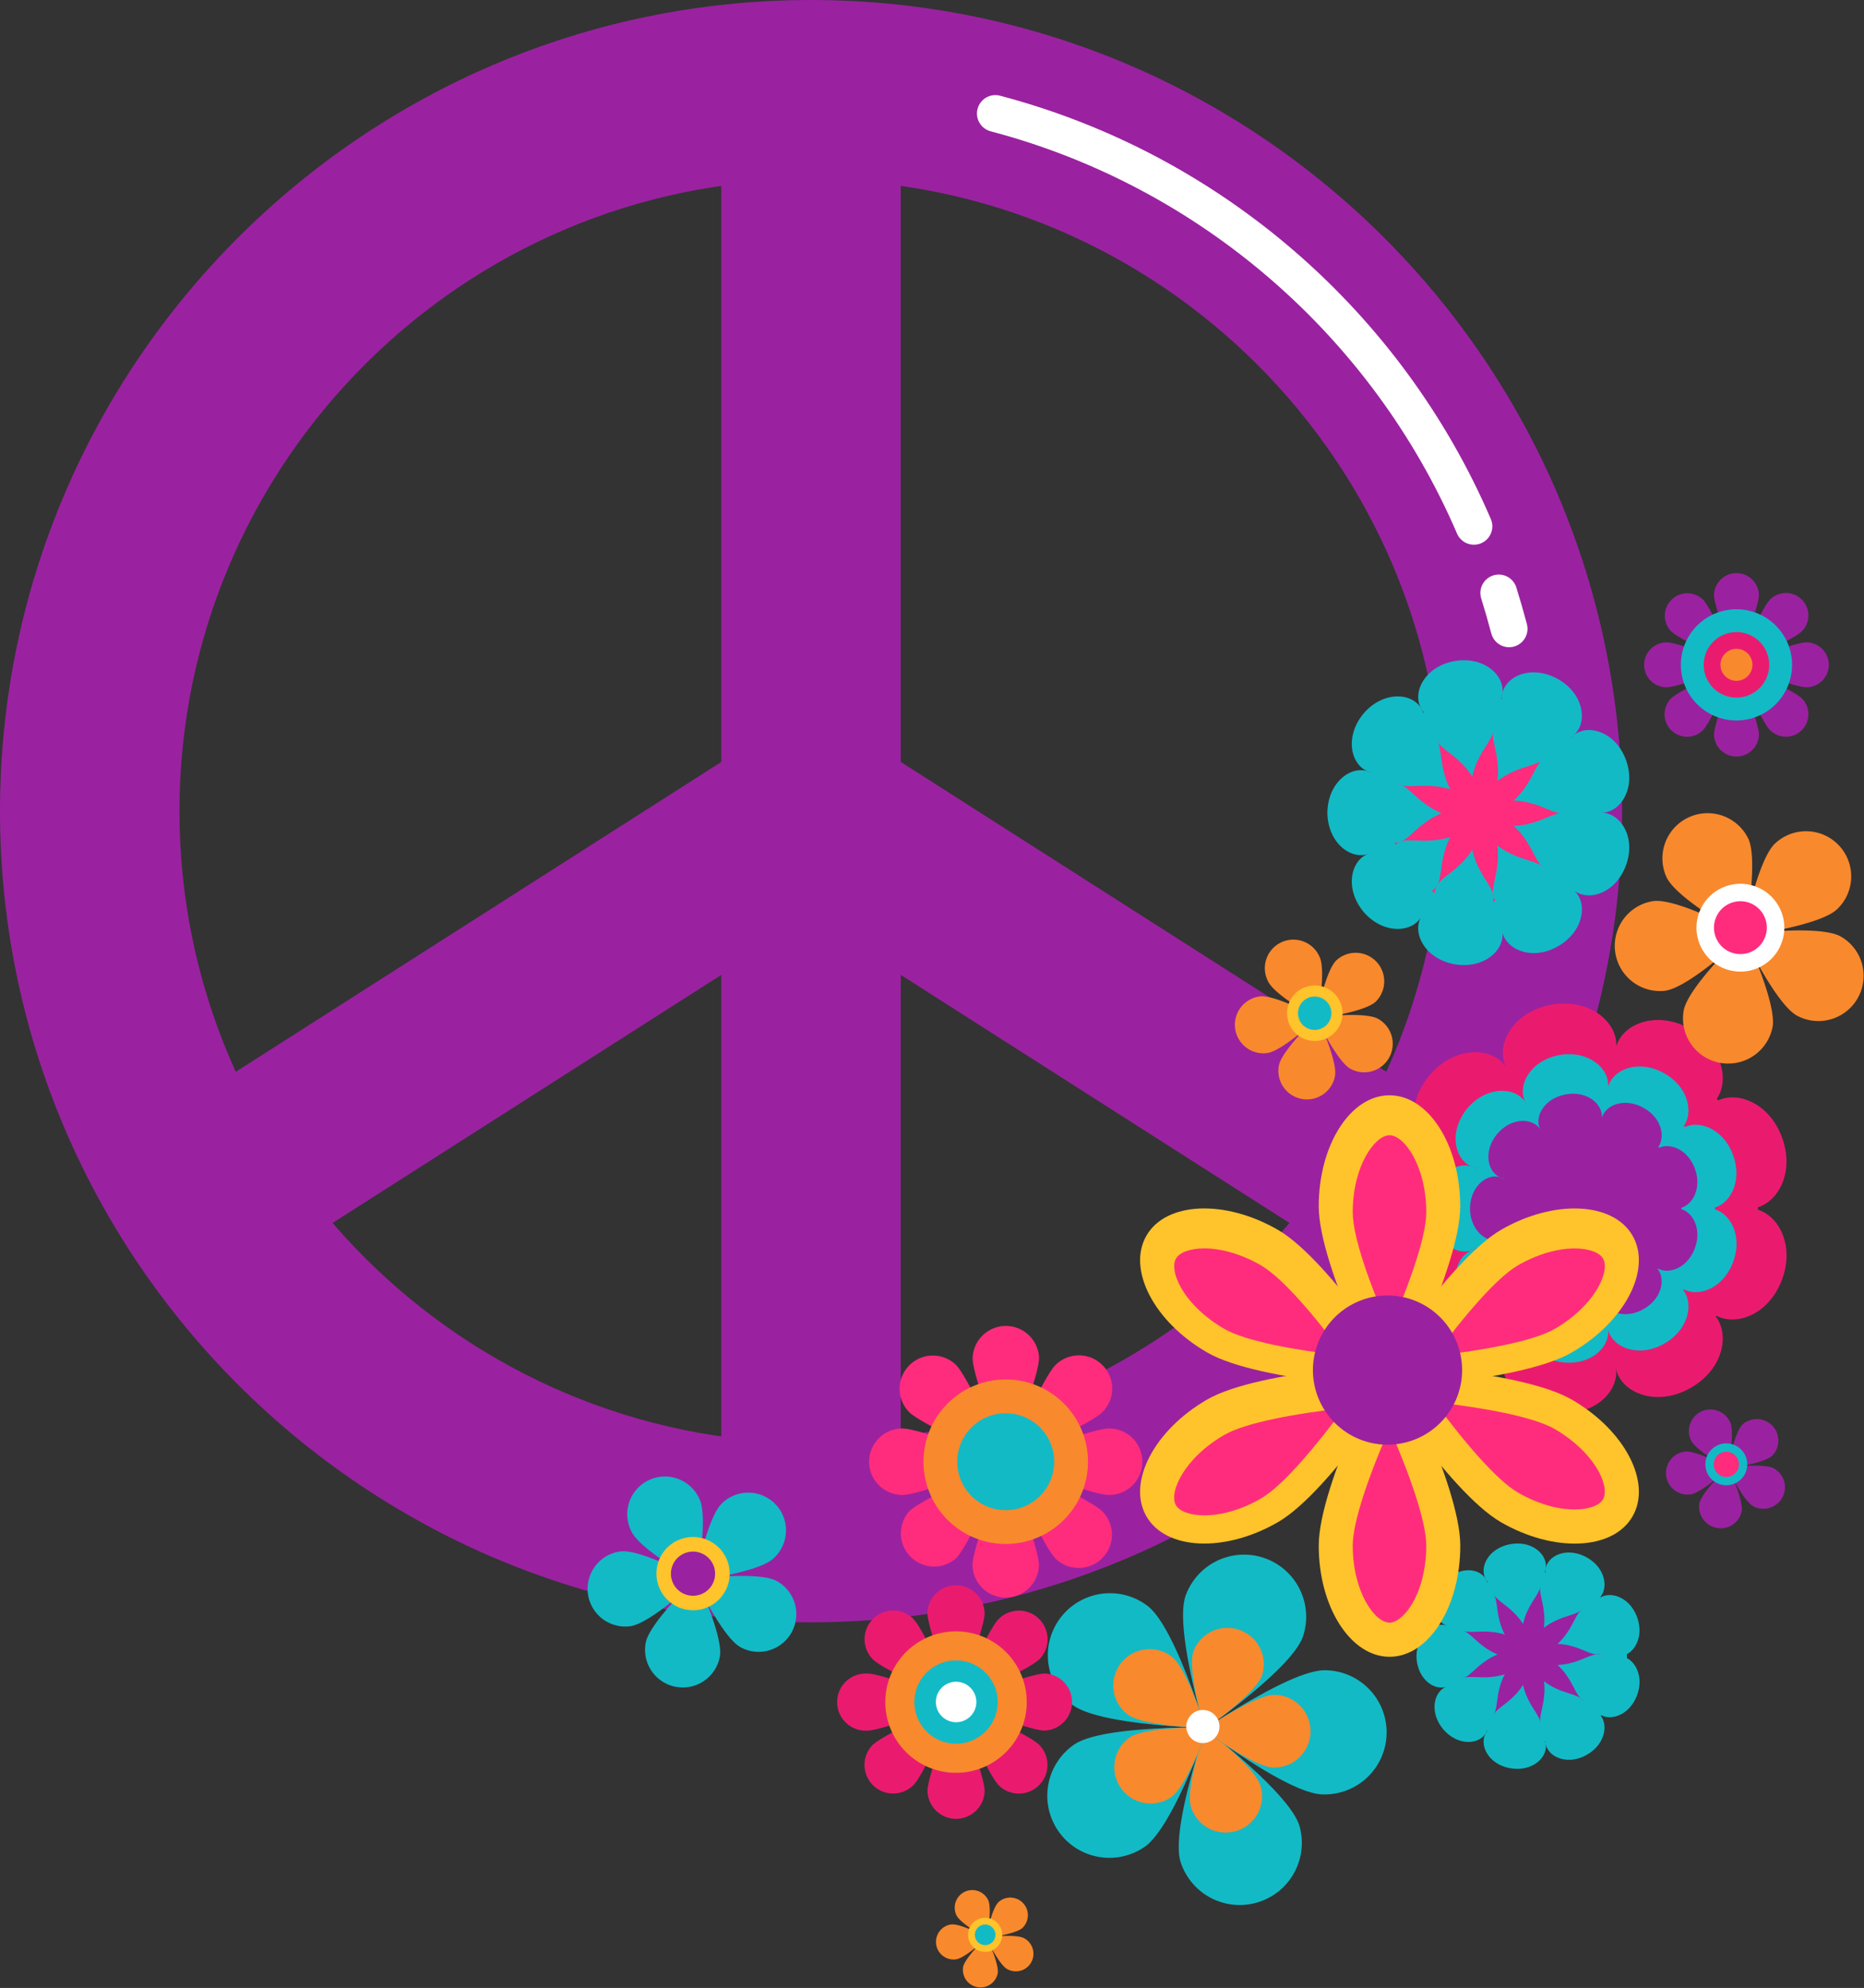 <svg xmlns="http://www.w3.org/2000/svg" width="1012.79" height="1080" viewBox="0 0 1012.79 1080"><rect x="0" y="0" width="1012.79" height="1080" fill="#333333" stroke="none"/><g id="Слой_2" data-name="Слой 2"><g id="hippie15_145798021"><g id="hippie15_145798021-2" data-name="hippie15_145798021"><path d="M884 900.05c0 25.49-22.78 46.16-50.88 46.16s-50.88-20.67-50.88-46.16 22.78-46.17 50.88-46.17S884 874.55 884 900.05z" fill="#12bac6"/><ellipse cx="830.91" cy="899.43" rx="38.64" ry="37.52" fill="#9a22a0"/><path d="M867.93 930.35c-2.94-2.59-5.52-9.71-9.08-14.81a41.32 41.32.0 0 0-7.18-8.44 41.64 41.64.0 0 0 10.92-1.86c6-1.6 12.51-5.4 16.5-5.49 7.66-.57 14.77 9.33 10.42 21.13S873.48 935.75 867.93 930.35z" fill="#12bac6"/><path d="M839.72 946.61c-.57-3.83 2-11 2.55-17.16a42.45 42.45.0 0 0-.07-11.07 43.31 43.31.0 0 0 9.59 5.6c5.6 2.58 13.07 3.92 16.14 6.37 6.26 4.53 5.24 16.6-5.56 22.89S840.49 954.42 839.72 946.61z" fill="#12bac6"/><path d="M807.66 941c2-3.31 8.61-7.11 13-11.51a42.43 42.43.0 0 0 7.05-8.53 43.38 43.38.0 0 0 3.75 10.47c2.64 5.53 7.49 11.43 8.26 15.22 1.87 7.54-6.66 16.06-19 14S803.25 947.43 807.66 941z" fill="#12bac6"/><path d="M786.75 916c3.65-1.22 11.15.07 17.34-.48a43.76 43.76.0 0 0 10.87-2 46 46 0 0 0-3.82 10.4c-1.57 6-1.62 13.57-3.48 17-3.4 7-15.42 8-23.53-1.48C776.19 929.85 779.23 918.16 786.75 916z" fill="#12bac6"/><path d="M786.75 883.47c3.59 1.42 8.5 7.22 13.59 10.78a46.81 46.81.0 0 0 9.58 5.5 45.89 45.89.0 0 0-9.58 5.49c-5.09 3.56-10 9.37-13.59 10.78-7.15 3.21-16.94-3.84-17.1-16.27C769.81 887.31 779.6 880.26 786.75 883.47z" fill="#12bac6"/><path d="M807.66 858.53c1.86 3.41 1.91 11 3.48 17A45.92 45.92.0 0 0 815 885.92a43.47 43.47.0 0 0-10.87-2c-6.19-.55-13.69.74-17.34-.48-7.52-2.13-10.56-13.83-2.62-23.45C792.24 850.54 804.26 851.54 807.66 858.53z" fill="#12bac6"/><path d="M839.72 852.88c-.77 3.79-5.62 9.7-8.26 15.22a43.54 43.54.0 0 0-3.75 10.47 42.24 42.24.0 0 0-7.05-8.52c-4.39-4.41-11-8.21-13-11.52-4.41-6.47.78-17.43 13.09-19.62S841.59 845.34 839.72 852.88z" fill="#12bac6"/><path d="M867.93 869.14c-3.07 2.45-10.54 3.79-16.14 6.37a43.54 43.54.0 0 0-9.58 5.6 42.68 42.68.0 0 0 .06-11.06c-.52-6.19-3.12-13.34-2.55-17.17.77-7.81 11.8-12.84 22.65-6.63S874.19 864.61 867.93 869.14z" fill="#12bac6"/><path d="M879.09 899.75c-4-.09-10.47-3.89-16.5-5.5a42.07 42.07.0 0 0-10.9-1.86 42 42 0 0 0 7.16-8.44c3.56-5.1 6.14-12.21 9.08-14.81 5.55-5.4 17.31-2.31 21.58 9.48S886.75 900.31 879.09 899.75z" fill="#12bac6"/><path d="M858.92 922.7c-2.3-2-4.31-7.58-7.09-11.56a32.45 32.45.0 0 0-5.59-6.57 33 33 0 0 0 8.51-1.46c4.7-1.25 9.76-4.22 12.87-4.29 6-.44 11.52 7.29 8.13 16.48S863.24 926.91 858.92 922.7z" fill="#12bac6"/><path d="M836.91 935.39c-.45-3 1.58-8.57 2-13.39a33.43 33.43.0 0 0 0-8.64 33.58 33.58.0 0 0 7.47 4.37c4.37 2 10.2 3.06 12.6 5 4.89 3.54 4.08 12.95-4.34 17.85S837.51 941.48 836.91 935.39z" fill="#12bac6"/><path d="M811.9 931c1.57-2.58 6.71-5.54 10.13-9a33.31 33.31.0 0 0 5.5-6.65 34.15 34.15.0 0 0 2.93 8.16c2.06 4.32 5.84 8.92 6.45 11.88 1.45 5.87-5.2 12.53-14.79 10.9S808.45 936 811.9 931z" fill="#12bac6"/><path d="M795.58 911.52c2.85-1 8.7.05 13.53-.38a33.86 33.86.0 0 0 8.48-1.53 36.23 36.23.0 0 0-3 8.12c-1.23 4.65-1.27 10.58-2.71 13.25-2.66 5.45-12 6.23-18.36-1.16S789.71 913.19 795.58 911.52z" fill="#12bac6"/><path d="M795.58 886.13c2.8 1.1 6.64 5.63 10.6 8.4a36.22 36.22.0 0 0 7.48 4.29 36.8 36.8.0 0 0-7.48 4.29c-4 2.77-7.8 7.31-10.6 8.41-5.58 2.51-13.22-3-13.34-12.7C782.36 889.12 790 883.62 795.58 886.13z" fill="#12bac6"/><path d="M811.9 866.67c1.44 2.66 1.48 8.6 2.71 13.25a35.77 35.77.0 0 0 3 8.11 34.41 34.41.0 0 0-8.48-1.53c-4.83-.43-10.68.58-13.53-.37-5.87-1.67-8.23-10.8-2-18.3S809.24 861.21 811.9 866.67z" fill="#12bac6"/><path d="M836.91 862.26c-.61 3-4.39 7.56-6.45 11.88a33.82 33.82.0 0 0-2.92 8.16 33.27 33.27.0 0 0-5.51-6.65c-3.42-3.44-8.56-6.4-10.13-9-3.45-5 .6-13.6 10.22-15.31S838.36 856.38 836.91 862.26z" fill="#12bac6"/><path d="M858.92 875c-2.4 1.91-8.23 3-12.6 5a33.13 33.13.0 0 0-7.47 4.37 33.46 33.46.0 0 0 0-8.64c-.41-4.83-2.44-10.41-2-13.39.6-6.09 9.21-10 17.67-5.17S863.81 871.41 858.92 875z" fill="#12bac6"/><path d="M867.62 898.82c-3.11-.07-8.17-3-12.87-4.29a32.9 32.9.0 0 0-8.51-1.44 32.6 32.6.0 0 0 5.59-6.59c2.78-4 4.79-9.53 7.09-11.55 4.32-4.22 13.5-1.81 16.83 7.39S873.59 899.27 867.62 898.82z" fill="#12bac6"/><path d="M440.67 881.37C197.68 881.37.0 683.68.0 440.68S197.68.0 440.67.0 881.35 197.69 881.35 440.68 683.66 881.37 440.67 881.37zm0-783.84c-189.21.0-343.16 153.94-343.16 343.15s154 343.16 343.16 343.16S783.84 629.9 783.84 440.68 629.89 97.53 440.67 97.53z" fill="#9a22a0"/><path d="M814.35 322.15q3 9.63 5.61 19.47" fill="none" stroke="#fff" stroke-linecap="round" stroke-miterlimit="10" stroke-width="20"/><path d="M540.82 61.67C658 92.55 753.71 176.34 800.85 285.93" fill="none" stroke="#fff" stroke-linecap="round" stroke-miterlimit="10" stroke-width="20"/><path d="M391.91 48.76h97.51V832.6H391.91z" fill="#9a22a0"/><path d="M744.78 692.58 440.67 498.52 136.56 692.58 84.11 610.36 440.67 382.84 797.24 610.36 744.78 692.58z" fill="#9a22a0"/><path d="M929 712.2c-5.36-4.71-10-17.65-16.53-26.93a75.37 75.37.0 0 0-13-15.35 76.44 76.44.0 0 0 19.85-3.38c11-2.93 22.77-9.84 30-10 13.92-1 26.86 17 19 38.43S939.13 722 929 712.2z" fill="#ea1b6f"/><path d="M877.72 741.79c-1-7 3.67-20 4.64-31.22a78.56 78.56.0 0 0-.12-20.13 79.47 79.47.0 0 0 17.43 10.18c10.19 4.69 23.78 7.13 29.37 11.58 11.39 8.25 9.52 30.21-10.13 41.64S879.14 756 877.72 741.79z" fill="#ea1b6f"/><path d="M819.4 731.52c3.68-6 15.64-12.93 23.63-20.95a76.54 76.54.0 0 0 12.83-15.51 79.21 79.21.0 0 0 6.84 19c4.79 10.06 13.61 20.8 15 27.7 3.4 13.71-12.12 29.22-34.5 25.42C820.8 763.21 811.36 743.28 819.4 731.52z" fill="#ea1b6f"/><path d="M781.35 686.14c6.66-2.21 20.3.12 31.53-.87a80.46 80.46.0 0 0 19.81-3.57 81.2 81.2.0 0 0-7 18.92c-2.86 10.83-3 24.68-6.33 30.9-6.18 12.72-28.08 14.53-42.82-2.71C762.16 711.3 767.68 690 781.35 686.14z" fill="#ea1b6f"/><path d="M781.35 626.93c6.52 2.57 15.48 13.15 24.73 19.6a84.62 84.62.0 0 0 17.43 10 83.69 83.69.0 0 0-17.43 10c-9.25 6.46-18.21 17-24.73 19.6-13 5.85-30.82-7-31.09-29.6C750.53 633.92 768.34 621.08 781.35 626.93z" fill="#ea1b6f"/><path d="M819.4 581.55c3.36 6.22 3.47 20.07 6.33 30.9a81.64 81.64.0 0 0 7 18.93 80.17 80.17.0 0 0-19.81-3.58c-11.23-1-24.87 1.35-31.53-.87-13.67-3.88-19.19-25.17-4.77-42.67C791.32 567 813.22 568.84 819.4 581.55z" fill="#ea1b6f"/><path d="M877.72 571.28c-1.41 6.9-10.23 17.63-15 27.69a79 79 0 0 0-6.83 19A77.24 77.24.0 0 0 843 602.5c-8-8-19.95-14.93-23.63-21-8-11.76 1.4-31.7 23.82-35.7C865.6 542.06 881.12 557.57 877.72 571.28z" fill="#ea1b6f"/><path d="M929 600.86c-5.59 4.46-19.18 6.9-29.37 11.59a79.93 79.93.0 0 0-17.43 10.18 78.59 78.59.0 0 0 .12-20.13c-1-11.25-5.68-24.26-4.64-31.22 1.42-14.21 21.46-23.35 41.19-12.06S940.43 592.62 929 600.86z" fill="#ea1b6f"/><path d="M949.34 656.54c-7.26-.17-19.05-7.08-30-10a76 76 0 0 0-19.82-3.37 77.21 77.21.0 0 0 13-15.36c6.49-9.27 11.17-22.22 16.53-26.94 10.09-9.82 31.48-4.21 39.26 17.24S963.26 657.57 949.34 656.54z" fill="#ea1b6f"/><path d="M955.18 655.8a88.45 88.45.0 1 1-88.45-88.44A88.44 88.44.0 0 1 955.18 655.8z" fill="#ea1b6f"/><path d="M912.11 698.48c-4-3.57-7.55-13.32-12.44-20.31a57.28 57.28.0 0 0-9.83-11.56 57.4 57.4.0 0 0 15-2.54c8.25-2.2 17.14-7.41 22.6-7.53 10.49-.78 20.23 12.8 14.28 28.94S919.71 705.87 912.11 698.48z" fill="#12bac6"/><path d="M873.46 720.74c-.78-5.23 2.77-15 3.49-23.51a58.13 58.13.0 0 0-.08-15.16A59.79 59.79.0 0 0 890 689.74c7.67 3.53 17.9 5.38 22.11 8.74 8.57 6.19 7.18 22.73-7.62 31.35S874.53 731.44 873.46 720.74z" fill="#12bac6"/><path d="M829.55 713c2.76-4.54 11.77-9.74 17.79-15.78A57.85 57.85.0 0 0 857 685.55a60.18 60.18.0 0 0 5.15 14.35c3.61 7.57 10.25 15.64 11.31 20.84 2.57 10.33-9.12 22-26 19.15S823.49 721.86 829.55 713z" fill="#12bac6"/><path d="M800.89 678.83c5-1.67 15.28.1 23.75-.66a60.65 60.65.0 0 0 14.9-2.68 62.57 62.57.0 0 0-5.25 14.25c-2.14 8.15-2.21 18.58-4.74 23.27-4.67 9.58-21.15 11-32.25-2C786.44 697.79 790.59 681.76 800.89 678.83z" fill="#12bac6"/><path d="M800.89 634.24c4.92 1.94 11.66 9.89 18.61 14.76a63.93 63.93.0 0 0 13.13 7.54 63 63 0 0 0-13.13 7.53c-7 4.86-13.69 12.83-18.61 14.76-9.8 4.41-23.22-5.26-23.42-22.29C777.67 639.5 791.09 629.84 800.89 634.24z" fill="#12bac6"/><path d="M829.55 600.07c2.53 4.68 2.6 15.1 4.74 23.26a62.54 62.54.0 0 0 5.25 14.26 60.05 60.05.0 0 0-14.9-2.7c-8.47-.74-18.73 1-23.75-.65-10.3-2.93-14.45-19-3.59-32.13C808.4 589.12 824.88 590.49 829.55 600.07z" fill="#12bac6"/><path d="M873.46 592.32c-1.06 5.21-7.7 13.28-11.31 20.86A59.85 59.85.0 0 0 857 627.53a57.52 57.52.0 0 0-9.67-11.68c-6-6.05-15-11.24-17.79-15.78-6.06-8.86 1.05-23.88 17.93-26.9C864.34 570.32 876 582 873.46 592.32z" fill="#12bac6"/><path d="M912.11 614.61c-4.21 3.35-14.44 5.2-22.11 8.72A59.11 59.11.0 0 0 876.87 631a58.16 58.16.0 0 0 .08-15.16c-.72-8.48-4.27-18.28-3.49-23.53 1.07-10.69 16.17-17.58 31-9.08S920.68 608.4 912.11 614.61z" fill="#12bac6"/><path d="M927.4 656.54c-5.46-.13-14.35-5.34-22.6-7.54a57.28 57.28.0 0 0-14.93-2.54 58.8 58.8.0 0 0 9.8-11.57c4.89-7 8.42-16.73 12.44-20.28 7.6-7.4 23.72-3.18 29.57 13S937.89 657.32 927.4 656.54z" fill="#12bac6"/><path d="M931.8 656a66.62 66.62.0 1 1-66.61-66.62A66.61 66.61.0 0 1 931.8 656z" fill="#12bac6"/><path d="M898.91 687.74c-3-2.64-5.63-9.91-9.28-15.1a42.72 42.72.0 0 0-7.29-8.6 43 43 0 0 0 11.11-1.89c6.15-1.65 12.76-5.53 16.83-5.61 7.8-.59 15.05 9.52 10.62 21.53S904.55 693.24 898.91 687.74z" fill="#9a22a0"/><path d="M870.14 704.31c-.58-3.9 2.07-11.19 2.61-17.5a43.26 43.26.0 0 0-.08-11.28 43.63 43.63.0 0 0 9.78 5.71c5.71 2.63 13.32 4 16.46 6.5 6.37 4.61 5.34 16.91-5.68 23.33S870.94 712.27 870.14 704.31z" fill="#9a22a0"/><path d="M837.46 698.56c2.06-3.37 8.78-7.25 13.25-11.75a43 43 0 0 0 7.19-8.69 44.11 44.11.0 0 0 3.81 10.67c2.7 5.65 7.63 11.65 8.43 15.52 1.91 7.68-6.78 16.38-19.33 14.25S833 705.14 837.46 698.56z" fill="#9a22a0"/><path d="M816.14 673.13c3.74-1.25 11.37.07 17.67-.49a44.62 44.62.0 0 0 11.1-2 45.25 45.25.0 0 0-3.9 10.61c-1.61 6.07-1.65 13.83-3.55 17.32-3.47 7.11-15.73 8.15-24-1.53C805.39 687.23 808.48 675.3 816.14 673.13z" fill="#9a22a0"/><path d="M816.14 639.94c3.65 1.45 8.67 7.37 13.85 11a47.42 47.42.0 0 0 9.77 5.61 46.3 46.3.0 0 0-9.77 5.61c-5.18 3.61-10.2 9.54-13.85 11-7.29 3.27-17.27-3.92-17.43-16.59C798.87 643.86 808.85 636.67 816.14 639.94z" fill="#9a22a0"/><path d="M837.46 614.52c1.9 3.48 1.94 11.24 3.55 17.31a45 45 0 0 0 3.9 10.61 44.62 44.62.0 0 0-11.1-2c-6.3-.56-13.93.76-17.67-.49-7.66-2.17-10.75-14.1-2.67-23.9C821.73 606.37 834 607.39 837.46 614.52z" fill="#9a22a0"/><path d="M870.14 608.77c-.8 3.87-5.73 9.87-8.43 15.5A44.25 44.25.0 0 0 857.9 635a43 43 0 0 0-7.19-8.69c-4.47-4.5-11.19-8.37-13.25-11.74-4.5-6.59.8-17.76 13.35-20S872.05 601.07 870.14 608.77z" fill="#9a22a0"/><path d="M898.91 625.34c-3.14 2.5-10.75 3.87-16.46 6.49a44.08 44.08.0 0 0-9.78 5.71 43.26 43.26.0 0 0 .08-11.28c-.54-6.31-3.19-13.6-2.61-17.49.8-8 12-13.09 23.09-6.77S905.28 620.73 898.91 625.34z" fill="#9a22a0"/><path d="M910.28 656.54c-4.07-.1-10.68-4-16.83-5.61A42.44 42.44.0 0 0 882.34 649a43 43 0 0 0 7.29-8.61c3.65-5.19 6.27-12.45 9.28-15.09 5.64-5.51 17.63-2.36 22 9.66S918.08 657.12 910.28 656.54z" fill="#9a22a0"/><path d="M913.54 656.12A49.56 49.56.0 1 1 864 606.56 49.56 49.56.0 0 1 913.54 656.12z" fill="#9a22a0"/><path d="M793.41 655.38c0 33.32-38.44 106.77-38.44 106.77s-38.45-73.45-38.45-106.77 17.2-60.33 38.45-60.33S793.41 622.08 793.41 655.38z" fill="#ffc32c"/><path d="M755 722.34c-10.48-24-20-50.12-20-63.75.0-25.15 12-41.83 20-41.83s19.94 16.68 19.94 41.83c0 13.63-9.47 39.76-19.94 63.75z" fill="#ff2c7d"/><path d="M694.38 668.17c28.87 16.67 73.21 86.69 73.21 86.69s-82.81-3.41-111.68-20.08-43.63-45.08-33-63.49S665.51 651.5 694.38 668.17z" fill="#ffc32c"/><path d="M730.37 736.57c-26-2.94-53.39-7.8-65.18-14.64-10.79-6.21-19.6-14.82-24.15-23.58-3.14-6-3.9-11.47-2.1-14.58 1.95-3.43 7.84-5.53 15.4-5.53 9.62.0 20.56 3.27 30.76 9.18 11.81 6.79 29.72 28.06 45.27 49.15z" fill="#ff2c7d"/><path d="M655.91 760.33c28.87-16.65 111.68-20.06 111.68-20.06s-44.34 70-73.21 86.68-60.86 15.25-71.48-3.14S627.06 777 655.91 760.33z" fill="#ffc32c"/><path d="M654.34 823.26c-7.54.0-13.45-2.11-15.42-5.5-4-6.88 4.48-25.62 26.26-38.18 11.8-6.81 39.16-11.7 65.17-14.61C714.8 786 696.91 807.3 685.1 814.13c-10.2 5.9-21.14 9.13-30.76 9.13z" fill="#ff2c7d"/><path d="M716.52 839.74C716.52 806.39 755 733 755 733s38.44 73.41 38.44 106.75-17.2 60.35-38.44 60.35S716.52 873 716.52 839.74z" fill="#ffc32c"/><path d="M755 881.55c-8 0-20-16.67-20-41.81.0-13.66 9.47-39.79 20-63.77 10.47 24 19.94 50.12 19.94 63.76.0 12.45-3 24.37-8.36 32.71-3.64 5.7-8 9.11-11.58 9.11z" fill="#ff2c7d"/><path d="M815.55 827c-28.85-16.66-73.22-86.68-73.22-86.68s82.82 3.41 111.69 20.06 43.63 45.08 33 63.48S844.4 843.62 815.55 827z" fill="#ffc32c"/><path d="M855.62 820.07c-9.63.0-20.57-3.26-30.79-9.16-11.83-6.83-29.74-28.08-45.28-49.15 26 2.93 53.38 7.8 65.21 14.62 10.79 6.23 19.58 14.83 24.15 23.59 3.13 6 3.89 11.45 2.08 14.58-2 3.41-7.86 5.52-15.37 5.52z" fill="#ff2c7d"/><path d="M854 734.78c-28.87 16.67-111.69 20.08-111.69 20.08s44.37-70 73.22-86.69 60.88-15.25 71.5 3.13S882.87 718.11 854 734.78z" fill="#ffc32c"/><path d="M779.55 736.57c15.54-21.09 33.47-42.36 45.26-49.15 10.24-5.91 21.18-9.16 30.78-9.16 7.54.0 13.45 2.1 15.43 5.52 4 6.86-4.46 25.59-26.26 38.17-11.83 6.82-39.19 11.71-65.21 14.62z" fill="#ff2c7d"/><path d="M794.43 744.36a40.53 40.53.0 1 1-40.53-40.55A40.53 40.53.0 0 1 794.43 744.36z" fill="#9a22a0"/><path d="M641.43 1011.48c-5.37-17.85 13.63-72 13.63-72s45.65 34.68 51 52.54a33.75 33.75.0 0 1-64.64 19.41z" fill="#12bac6"/><path d="M644.12 997C639.83 982.73 655 939.43 655 939.43s36.54 27.77 40.82 42A27 27 0 1 1 644.12 997z" fill="#12bac6"/><path d="M647.05 981.53c-3.12-10.44 8-42.1 8-42.1s26.71 20.3 29.84 30.75a19.74 19.74.0 0 1-37.82 11.35z" fill="#f9892d"/><path d="M718.59 974.87c-18.63-.41-64.22-35.19-64.22-35.19s47.1-32.69 65.73-32.27a33.74 33.74.0 1 1-1.51 67.46z" fill="#12bac6"/><path d="M705.67 967.84c-14.91-.32-51.4-28.17-51.4-28.17s37.7-26.16 52.61-25.81a27 27 0 1 1-1.21 54z" fill="#12bac6"/><path d="M691.85 960.28c-10.91-.25-37.58-20.61-37.58-20.61s27.56-19.13 38.46-18.89a19.75 19.75.0 0 1-.88 39.5z" fill="#f9892d"/><path d="M707.91 889.19c-6.17 17.59-53.32 50.19-53.32 50.19S638 884.49 644.2 866.9a33.75 33.75.0 0 1 63.71 22.29z" fill="#12bac6"/><path d="M697.22 899.32c-4.93 14.07-42.67 40.16-42.67 40.16s-13.24-43.93-8.31-58a27 27 0 0 1 51 17.84z" fill="#12bac6"/><path d="M685.75 910.11c-3.61 10.29-31.2 29.37-31.2 29.37s-9.68-32.12-6.08-42.41a19.75 19.75.0 0 1 37.28 13z" fill="#f9892d"/><path d="M623.53 872.46c14.83 11.29 31.26 66.22 31.26 66.22s-57.32-1.23-72.15-12.53a33.74 33.74.0 0 1 40.89-53.69z" fill="#12bac6"/><path d="M629.86 885.75c11.86 9 25 53 25 53s-45.87-1-57.73-10a27 27 0 1 1 32.72-43z" fill="#12bac6"/><path d="M636.58 9e2c8.68 6.6 18.29 38.74 18.29 38.74s-33.54-.72-42.21-7.33A19.74 19.74.0 1 1 636.58 9e2z" fill="#f9892d"/><path d="M583.57 947.84c15.31-10.6 72.62-9.25 72.62-9.25s-18.88 54.11-34.2 64.73a33.74 33.74.0 1 1-38.42-55.48z" fill="#12bac6"/><path d="M598.16 945.93c12.25-8.48 58.12-7.41 58.12-7.41s-15.11 43.32-27.37 51.81a27 27 0 1 1-30.75-44.4z" fill="#12bac6"/><path d="M613.78 943.94c9-6.21 42.5-5.42 42.5-5.42s-11 31.68-20 37.89a19.75 19.75.0 0 1-22.49-32.47z" fill="#f9892d"/><path d="M662.21 935.42A9 9 0 1 1 651 929.36 9.05 9.05.0 0 1 662.21 935.42z" fill="#fff"/><path d="M564.53 738c0 10-18.07 56.16-18.07 56.16s-18-46.2-18-56.16a18.06 18.06.0 0 1 36.11.0z" fill="#ff2c7d"/><path d="M519.51 741.63c7 7.06 27 52.48 27 52.48S501 774.22 494 767.17a18.06 18.06.0 0 1 25.54-25.54z" fill="#ff2c7d"/><path d="M490.3 776.06c9.95.0 56.16 18.05 56.16 18.05s-46.21 18.07-56.16 18.07a18.06 18.06.0 1 1 0-36.12z" fill="#ff2c7d"/><path d="M494 821.07c7.06-7 52.49-27 52.49-27s-19.9 45.44-27 52.49A18.06 18.06.0 0 1 494 821.07z" fill="#ff2c7d"/><path d="M528.42 850.29c0-10 18-56.18 18-56.18s18.07 46.21 18.07 56.18a18.06 18.06.0 0 1-36.11.0z" fill="#ff2c7d"/><path d="M573.41 846.6c-7-7.05-26.95-52.49-26.95-52.49s45.44 19.92 52.5 27a18.06 18.06.0 0 1-25.55 25.53z" fill="#ff2c7d"/><path d="M602.63 812.18c-10 0-56.17-18.07-56.17-18.07s46.21-18.05 56.17-18.05a18.06 18.06.0 0 1 0 36.12z" fill="#ff2c7d"/><path d="M599 767.17c-7.06 7.05-52.5 26.94-52.5 26.94s19.9-45.42 26.95-52.48A18.06 18.06.0 0 1 599 767.17z" fill="#ff2c7d"/><path d="M591.15 794.11a44.69 44.69.0 1 1-44.69-44.68A44.69 44.69.0 0 1 591.15 794.11z" fill="#f9892d"/><path d="M572.78 794.11a26.33 26.33.0 1 1-26.32-26.32A26.32 26.32.0 0 1 572.78 794.11z" fill="#12bac6"/><path d="M535 876.41c0 8.57-15.53 48.29-15.53 48.29S503.93 885 503.93 876.41a15.53 15.53.0 0 1 31.05.0z" fill="#ea1b6f"/><path d="M496.28 879.58c6.06 6.07 23.17 45.12 23.17 45.12s-39.06-17.1-45.13-23.16a15.53 15.53.0 1 1 22-22z" fill="#ea1b6f"/><path d="M471.16 909.18c8.57.0 48.29 15.52 48.29 15.52s-39.72 15.52-48.29 15.52a15.52 15.52.0 1 1 0-31z" fill="#ea1b6f"/><path d="M474.32 947.87c6.07-6 45.13-23.17 45.13-23.17s-17.11 39.07-23.17 45.13a15.53 15.53.0 1 1-22-22z" fill="#ea1b6f"/><path d="M503.93 973c0-8.57 15.52-48.3 15.52-48.3S535 964.43 535 973a15.53 15.53.0 0 1-31.05.0z" fill="#ea1b6f"/><path d="M542.62 969.83c-6.06-6.06-23.17-45.13-23.17-45.13s39.06 17.12 45.13 23.17a15.53 15.53.0 0 1-22 22z" fill="#ea1b6f"/><path d="M567.75 940.22c-8.57.0-48.3-15.52-48.3-15.52s39.73-15.52 48.3-15.52a15.52 15.52.0 0 1 0 31z" fill="#ea1b6f"/><path d="M564.58 901.54c-6.07 6.06-45.13 23.16-45.13 23.16s17.11-39.05 23.18-45.12a15.52 15.52.0 1 1 22 22z" fill="#ea1b6f"/><path d="M557.87 924.7a38.42 38.42.0 1 1-38.42-38.41A38.42 38.42.0 0 1 557.87 924.7z" fill="#f9892d"/><path d="M542.08 924.7a22.63 22.63.0 1 1-22.63-22.63A22.62 22.62.0 0 1 542.08 924.7z" fill="#12bac6"/><path d="M530.5 924.7a11 11 0 1 1-11-11.05A11.06 11.06.0 0 1 530.5 924.7z" fill="#fff"/><path d="M955.7 323.23c0 6.74-12.21 38-12.21 38s-12.2-31.22-12.2-38a12.21 12.21.0 0 1 24.41.0z" fill="#9a22a0"/><path d="M925.28 325.72c4.76 4.77 18.21 35.47 18.21 35.47S912.78 347.74 908 343a12.21 12.21.0 0 1 17.27-17.26z" fill="#9a22a0"/><path d="M905.53 349c6.74.0 38 12.2 38 12.2s-31.22 12.2-38 12.2a12.2 12.2.0 1 1 0-24.4z" fill="#9a22a0"/><path d="M908 379.41c4.77-4.77 35.48-18.22 35.48-18.22S930 391.9 925.28 396.67A12.21 12.21.0 0 1 908 379.41z" fill="#9a22a0"/><path d="M931.29 399.16c0-6.74 12.2-38 12.2-38s12.21 31.23 12.21 38a12.21 12.21.0 0 1-24.41.0z" fill="#9a22a0"/><path d="M961.71 396.67c-4.77-4.77-18.22-35.48-18.22-35.48S974.2 374.64 979 379.41a12.2 12.2.0 0 1-17.26 17.26z" fill="#9a22a0"/><path d="M981.46 373.39c-6.74.0-38-12.2-38-12.2s31.23-12.2 38-12.2a12.2 12.2.0 0 1 0 24.4z" fill="#9a22a0"/><path d="M979 343c-4.77 4.76-35.48 18.21-35.48 18.21s13.45-30.71 18.22-35.47A12.2 12.2.0 0 1 979 343z" fill="#9a22a0"/><path d="M973.7 361.19A30.21 30.21.0 1 1 943.49 331 30.21 30.21.0 0 1 973.7 361.19z" fill="#12bac6"/><path d="M961.28 361.19a17.79 17.79.0 1 1-17.79-17.79A17.78 17.78.0 0 1 961.28 361.19z" fill="#ea1b6f"/><path d="M952.18 361.19a8.69 8.69.0 1 1-8.69-8.69A8.69 8.69.0 0 1 952.18 361.19z" fill="#f9892d"/><path d="M949.9 455.57c5.8 12.26-2 53.26-2 53.26s-36.61-20-42.42-32.27a24.56 24.56.0 0 1 44.4-21z" fill="#f9892d"/><path d="M898.4 489.54c13.45-1.72 50 18.34 50 18.34s-30.34 28.66-43.77 30.39a24.57 24.57.0 0 1-6.27-48.73z" fill="#f9892d"/><path d="M914.82 549c2.5-13.33 32.9-41.92 32.9-41.92s17.87 37.69 15.37 51A24.56 24.56.0 0 1 914.82 549z" fill="#f9892d"/><path d="M976.44 551.82c-11.9-6.53-29.7-44.26-29.7-44.26s41.37-5.35 53.28 1.15a24.57 24.57.0 0 1-23.58 43.11z" fill="#f9892d"/><path d="M998.13 494c-9.86 9.3-51.25 14.58-51.25 14.58s7.7-41 17.57-50.31A24.55 24.55.0 1 1 998.13 494z" fill="#f9892d"/><path d="M967.2 493.79a23.86 23.86.0 1 1-31.76-11.36A23.87 23.87.0 0 1 967.2 493.79z" fill="#fff"/><path d="M958.62 497.86A14.36 14.36.0 1 1 939.5 491 14.34 14.34.0 0 1 958.62 497.86z" fill="#ff2c7d"/><path d="M380.11 814.51c4.84 10.23-1.65 44.43-1.65 44.43S347.91 842.26 343.08 832a20.48 20.48.0 1 1 37-17.52z" fill="#12bac6"/><path d="M337.15 842.86c11.23-1.43 41.75 15.3 41.75 15.3s-25.32 23.91-36.53 25.35a20.49 20.49.0 0 1-5.22-40.65z" fill="#12bac6"/><path d="M350.84 892.48c2.1-11.12 27.45-35 27.45-35S393.2 889 391.11 900.08a20.49 20.49.0 0 1-40.27-7.6z" fill="#12bac6"/><path d="M402.25 894.8c-9.92-5.43-24.77-36.91-24.77-36.91s34.51-4.46 44.44 1a20.49 20.49.0 1 1-19.67 35.95z" fill="#12bac6"/><path d="M420.35 846.61c-8.23 7.76-42.75 12.16-42.75 12.16s6.41-34.21 14.64-42a20.49 20.49.0 1 1 28.11 29.81z" fill="#12bac6"/><path d="M394.55 846.39a19.9 19.9.0 1 1-26.5-9.46A19.93 19.93.0 0 1 394.55 846.39z" fill="#ffc32c"/><path d="M387.38 849.8a12 12 0 1 1-15.94-5.71A12 12 0 0 1 387.38 849.8z" fill="#9a22a0"/><path d="M717 519.9c3.66 7.74-1.25 33.62-1.25 33.62S692.65 540.89 689 533.15a15.5 15.5.0 1 1 28-13.25z" fill="#f9892d"/><path d="M684.51 541.35c8.5-1.09 31.59 11.58 31.59 11.58S696.94 571 688.45 572.12a15.51 15.51.0 0 1-3.94-30.77z" fill="#f9892d"/><path d="M694.87 578.91c1.58-8.42 20.77-26.47 20.77-26.47s11.29 23.8 9.7 32.22a15.5 15.5.0 1 1-30.47-5.75z" fill="#f9892d"/><path d="M733.78 580.67c-7.51-4.12-18.76-27.95-18.76-27.95s26.12-3.37 33.64.73a15.51 15.51.0 0 1-14.88 27.22z" fill="#f9892d"/><path d="M747.48 544.19c-6.23 5.87-32.37 9.21-32.37 9.21s4.86-25.9 11.09-31.77a15.51 15.51.0 0 1 21.28 22.56z" fill="#f9892d"/><path d="M728 544a15.07 15.07.0 1 1-20.06-7.17A15.07 15.07.0 0 1 728 544z" fill="#ffc32c"/><path d="M722.52 546.6a9.06 9.06.0 1 1-12.07-4.32A9.05 9.05.0 0 1 722.52 546.6z" fill="#12bac6"/><path d="M536.93 1032.31c2.26 4.77-.77 20.72-.77 20.72s-14.25-7.78-16.5-12.55a9.55 9.55.0 0 1 17.27-8.17z" fill="#f9892d"/><path d="M516.89 1045.53c5.24-.67 19.47 7.14 19.47 7.14s-11.81 11.15-17 11.82a9.56 9.56.0 0 1-2.44-19z" fill="#f9892d"/><path d="M523.28 1068.68c1-5.19 12.8-16.32 12.8-16.32s6.95 14.67 6 19.86a9.56 9.56.0 0 1-18.78-3.54z" fill="#f9892d"/><path d="M547.25 1069.76c-4.62-2.54-11.55-17.22-11.55-17.22s16.09-2.08 20.73.45a9.56 9.56.0 1 1-9.18 16.77z" fill="#f9892d"/><path d="M555.7 1047.28c-3.84 3.62-20 5.67-20 5.67s3-16 6.84-19.58a9.56 9.56.0 0 1 13.11 13.91z" fill="#f9892d"/><path d="M543.66 1047.18a9.28 9.28.0 1 1-12.36-4.42A9.3 9.3.0 0 1 543.66 1047.18z" fill="#ffc32c"/><path d="M540.32 1048.77a5.58 5.58.0 1 1-7.44-2.66A5.58 5.58.0 0 1 540.32 1048.77z" fill="#12bac6"/><path d="M940 772.44c2.77 5.84-1 25.4-1 25.4s-17.46-9.54-20.23-15.39a11.71 11.71.0 0 1 21.18-10z" fill="#9a22a0"/><path d="M915.44 788.64c6.42-.82 23.88 8.75 23.88 8.75s-14.48 13.68-20.89 14.5a11.72 11.72.0 0 1-3-23.25z" fill="#9a22a0"/><path d="M923.27 817c1.2-6.36 15.7-20 15.7-20s8.52 18 7.33 24.35a11.72 11.72.0 0 1-23-4.35z" fill="#9a22a0"/><path d="M952.67 818.35c-5.68-3.11-14.17-21.11-14.17-21.11s19.74-2.55 25.42.55a11.72 11.72.0 0 1-11.25 20.56z" fill="#9a22a0"/><path d="M963 790.79c-4.71 4.44-24.45 7-24.45 7s3.67-19.56 8.38-24a11.71 11.71.0 0 1 16.07 17z" fill="#9a22a0"/><path d="M948.27 790.67a11.38 11.38.0 1 1-15.16-5.42A11.4 11.4.0 0 1 948.27 790.67z" fill="#12bac6"/><path d="M944.17 792.62a6.85 6.85.0 1 1-9.12-3.27A6.84 6.84.0 0 1 944.17 792.62z" fill="#ff2c7d"/><path d="M869.92 443.51a64.68 64.68.0 1 1-64.67-64.66A64.67 64.67.0 0 1 869.92 443.51z" fill="#12bac6"/><path d="M847.11 444.05c0 25.83-20.43 46.76-45.66 46.76s-45.68-20.93-45.68-46.76 20.46-46.74 45.68-46.74S847.11 418.24 847.11 444.05z" fill="#ff2c7d"/><path d="M854.27 482.94c-4-3.52-7.46-13.16-12.31-20.05a56.29 56.29.0 0 0-9.7-11.43A57 57 0 0 0 847 449c8.16-2.18 16.93-7.33 22.33-7.45 10.37-.77 20 12.64 14.11 28.61S861.77 490.24 854.27 482.94z" fill="#12bac6"/><path d="M816.08 505c-.78-5.18 2.74-14.85 3.45-23.24a57.14 57.14.0 0 0-.1-15 58.68 58.68.0 0 0 13 7.57c7.59 3.49 17.7 5.31 21.86 8.63 8.47 6.12 7.08 22.46-7.54 31S817.14 515.52 816.08 505z" fill="#12bac6"/><path d="M772.66 497.3c2.76-4.48 11.67-9.61 17.61-15.59a56.92 56.92.0 0 0 9.55-11.54 58.93 58.93.0 0 0 5.07 14.17c3.58 7.49 10.14 15.47 11.19 20.61 2.54 10.2-9 21.74-25.67 18.92C773.73 520.88 766.71 506.06 772.66 497.3z" fill="#12bac6"/><path d="M744.37 463.53c4.94-1.65 15.1.11 23.46-.64a60.24 60.24.0 0 0 14.73-2.66 60.56 60.56.0 0 0-5.17 14.08c-2.13 8.06-2.21 18.37-4.73 23-4.59 9.45-20.87 10.82-31.85-2C730.08 482.26 734.19 466.43 744.37 463.53z" fill="#12bac6"/><path d="M744.37 419.47c4.85 1.92 11.5 9.78 18.39 14.59a62.28 62.28.0 0 0 13 7.44 62.63 62.63.0 0 0-13 7.45c-6.89 4.8-13.54 12.67-18.39 14.58-9.68 4.35-22.94-5.19-23.15-22C721.43 424.66 734.69 415.12 744.37 419.47z" fill="#12bac6"/><path d="M772.66 385.7c2.52 4.62 2.6 14.93 4.73 23a60.3 60.3.0 0 0 5.17 14.09 59.39 59.39.0 0 0-14.73-2.67c-8.36-.73-18.52 1-23.46-.64-10.18-2.89-14.29-18.73-3.56-31.75C751.79 374.88 768.07 376.24 772.66 385.7z" fill="#12bac6"/><path d="M816.08 378.06c-1.05 5.13-7.61 13.12-11.19 20.6a59.09 59.09.0 0 0-5.07 14.17 57.22 57.22.0 0 0-9.55-11.54c-5.94-6-14.85-11.1-17.61-15.59-5.95-8.76 1.07-23.59 17.75-26.56C807.06 356.32 818.62 367.85 816.08 378.06z" fill="#12bac6"/><path d="M854.27 400.08c-4.16 3.31-14.27 5.12-21.86 8.61a58.71 58.71.0 0 0-13 7.59 57.29 57.29.0 0 0 .1-15c-.71-8.37-4.23-18.05-3.45-23.23 1.06-10.57 16-17.39 30.65-9S862.74 393.94 854.27 400.08z" fill="#12bac6"/><path d="M869.37 441.5c-5.4-.12-14.17-5.26-22.33-7.44a56.48 56.48.0 0 0-14.78-2.51 56.2 56.2.0 0 0 9.7-11.44c4.85-6.9 8.32-16.52 12.31-20 7.5-7.32 23.42-3.15 29.21 12.83S879.74 442.27 869.37 441.5z" fill="#12bac6"/><path d="M837.69 470.51c-2.77-2.43-5.19-9.11-8.53-13.9a38.67 38.67.0 0 0-6.74-7.91A39.74 39.74.0 0 0 832.68 447c5.65-1.51 11.73-5.07 15.48-5.16 7.19-.54 13.85 8.76 9.78 19.82S842.89 475.58 837.69 470.51z" fill="#12bac6"/><path d="M811.21 485.77c-.52-3.59 1.91-10.3 2.39-16.11a39.51 39.51.0 0 0-.06-10.37 40.91 40.91.0 0 0 9 5.25c5.25 2.42 12.26 3.68 15.14 6 5.86 4.26 4.91 15.57-5.23 21.48S811.94 493.11 811.21 485.77z" fill="#12bac6"/><path d="M781.14 480.47c1.89-3.1 8.07-6.66 12.19-10.81a40 40 0 0 0 6.61-8 41.42 41.42.0 0 0 3.53 9.82c2.47 5.18 7 10.71 7.74 14.28 1.76 7.07-6.25 15.08-17.78 13.11S777 486.54 781.14 480.47z" fill="#12bac6"/><path d="M761.51 457.07c3.43-1.14 10.47.06 16.27-.46A41.2 41.2.0 0 0 788 454.77a41.93 41.93.0 0 0-3.59 9.77c-1.48 5.58-1.53 12.73-3.26 15.93-3.19 6.57-14.49 7.5-22.08-1.4S754.46 459.07 761.51 457.07z" fill="#12bac6"/><path d="M761.51 426.53c3.37 1.32 8 6.77 12.74 10.11a44.85 44.85.0 0 0 9 5.16 43.67 43.67.0 0 0-9 5.16c-4.75 3.33-9.37 8.78-12.74 10.11-6.7 3-15.9-3.61-16-15.27C745.61 430.13 754.81 423.51 761.51 426.53z" fill="#12bac6"/><path d="M781.14 403.13c1.73 3.2 1.78 10.34 3.26 15.93a41.53 41.53.0 0 0 3.59 9.75A42.34 42.34.0 0 0 777.78 427c-5.8-.51-12.84.7-16.27-.44-7-2-9.9-13-2.45-22S778 396.57 781.14 403.13z" fill="#12bac6"/><path d="M811.21 397.82c-.71 3.56-5.27 9.1-7.74 14.29a41.1 41.1.0 0 0-3.53 9.82 39.87 39.87.0 0 0-6.61-8c-4.12-4.13-10.3-7.69-12.19-10.8-4.14-6.08.72-16.36 12.29-18.42S813 390.75 811.21 397.82z" fill="#12bac6"/><path d="M837.69 413.08c-2.88 2.3-9.89 3.56-15.14 6a40.91 40.91.0 0 0-9 5.25 39.6 39.6.0 0 0 .06-10.38c-.48-5.8-2.91-12.51-2.39-16.11.73-7.32 11.09-12 21.25-6.21S843.55 408.83 837.69 413.08z" fill="#12bac6"/><path d="M848.16 441.8c-3.75-.09-9.83-3.66-15.48-5.16a39.23 39.23.0 0 0-10.26-1.74 39.16 39.16.0 0 0 6.74-7.93c3.34-4.78 5.76-11.45 8.53-13.89 5.2-5.07 16.24-2.18 20.25 8.9S855.35 442.33 848.16 441.8z" fill="#12bac6"/></g></g></g></svg>